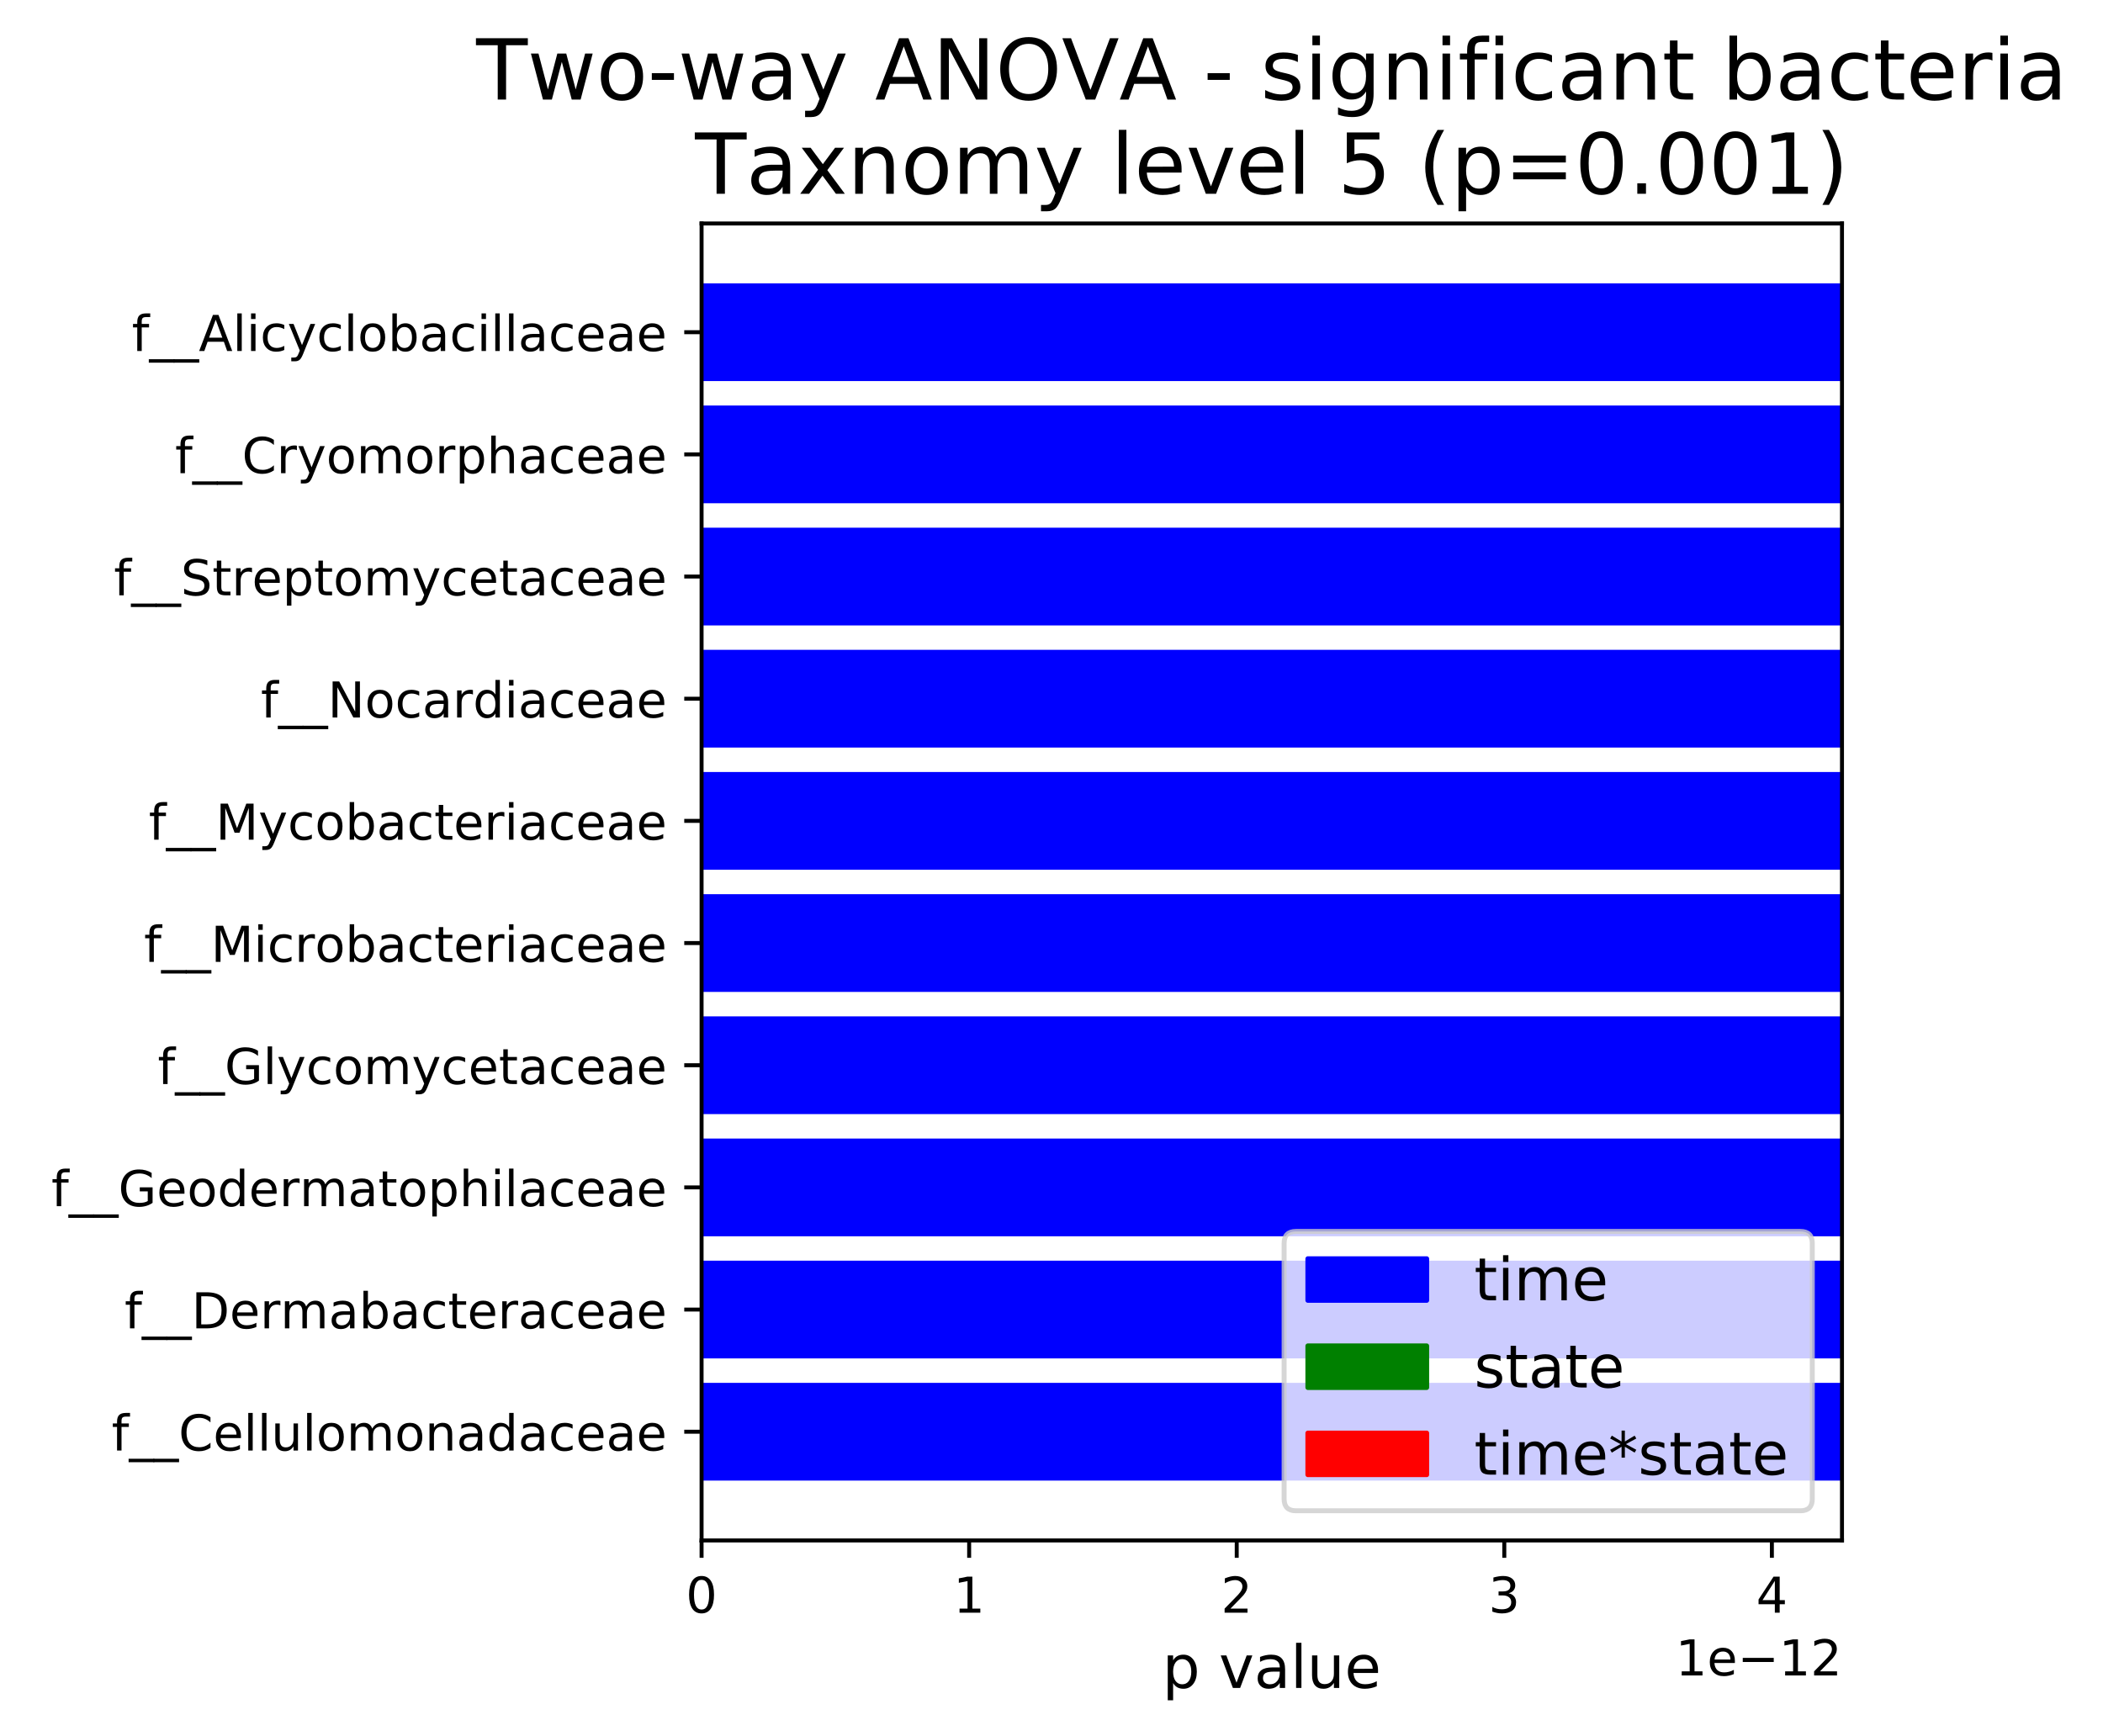 <?xml version="1.0" encoding="utf-8" standalone="no"?>
<!DOCTYPE svg PUBLIC "-//W3C//DTD SVG 1.1//EN"
  "http://www.w3.org/Graphics/SVG/1.1/DTD/svg11.dtd">
<!-- Created with matplotlib (https://matplotlib.org/) -->
<svg height="350.757pt" version="1.1" viewBox="0 0 424.874 350.757" width="424.874pt" xmlns="http://www.w3.org/2000/svg" xmlns:xlink="http://www.w3.org/1999/xlink">
 <defs>
  <style type="text/css">
*{stroke-linecap:butt;stroke-linejoin:round;}
  </style>
 </defs>
 <g id="figure_1">
  <g id="patch_1">
   <path d="M 0 350.757 
L 424.874 350.757 
L 424.874 0 
L 0 0 
z
" style="fill:#ffffff;"/>
  </g>
  <g id="axes_1">
   <g id="patch_2">
    <path d="M 141.741 311.266 
L 372.141 311.266 
L 372.141 45.154 
L 141.741 45.154 
z
" style="fill:#ffffff;"/>
   </g>
   <g id="patch_3">
    <path clip-path="url(#pee0938e99e)" d="M 141.741 299.17 
L 372.141 299.17 
L 372.141 279.421 
L 141.741 279.421 
z
" style="fill:#0000ff;"/>
   </g>
   <g id="patch_4">
    <path clip-path="url(#pee0938e99e)" d="M 141.741 274.484 
L 372.141 274.484 
L 372.141 254.735 
L 141.741 254.735 
z
" style="fill:#0000ff;"/>
   </g>
   <g id="patch_5">
    <path clip-path="url(#pee0938e99e)" d="M 141.741 249.798 
L 372.141 249.798 
L 372.141 230.05 
L 141.741 230.05 
z
" style="fill:#0000ff;"/>
   </g>
   <g id="patch_6">
    <path clip-path="url(#pee0938e99e)" d="M 141.741 225.112 
L 372.141 225.112 
L 372.141 205.364 
L 141.741 205.364 
z
" style="fill:#0000ff;"/>
   </g>
   <g id="patch_7">
    <path clip-path="url(#pee0938e99e)" d="M 141.741 200.427 
L 372.141 200.427 
L 372.141 180.678 
L 141.741 180.678 
z
" style="fill:#0000ff;"/>
   </g>
   <g id="patch_8">
    <path clip-path="url(#pee0938e99e)" d="M 141.741 175.741 
L 372.141 175.741 
L 372.141 155.992 
L 141.741 155.992 
z
" style="fill:#0000ff;"/>
   </g>
   <g id="patch_9">
    <path clip-path="url(#pee0938e99e)" d="M 141.741 151.055 
L 372.141 151.055 
L 372.141 131.307 
L 141.741 131.307 
z
" style="fill:#0000ff;"/>
   </g>
   <g id="patch_10">
    <path clip-path="url(#pee0938e99e)" d="M 141.741 126.37 
L 372.141 126.37 
L 372.141 106.621 
L 141.741 106.621 
z
" style="fill:#0000ff;"/>
   </g>
   <g id="patch_11">
    <path clip-path="url(#pee0938e99e)" d="M 141.741 101.684 
L 372.141 101.684 
L 372.141 81.935 
L 141.741 81.935 
z
" style="fill:#0000ff;"/>
   </g>
   <g id="patch_12">
    <path clip-path="url(#pee0938e99e)" d="M 141.741 76.998 
L 372.141 76.998 
L 372.141 57.25 
L 141.741 57.25 
z
" style="fill:#0000ff;"/>
   </g>
   <g id="matplotlib.axis_1">
    <g id="xtick_1">
     <g id="line2d_1">
      <defs>
       <path d="M 0 0 
L 0 3.5 
" id="m9744c65128" style="stroke:#000000;stroke-width:0.8;"/>
      </defs>
      <g>
       <use style="stroke:#000000;stroke-width:0.8;" x="141.741" xlink:href="#m9744c65128" y="311.266"/>
      </g>
     </g>
     <g id="text_1">
      <!-- 0 -->
      <defs>
       <path d="M 31.781 66.406 
Q 24.172 66.406 20.328 58.906 
Q 16.5 51.422 16.5 36.375 
Q 16.5 21.391 20.328 13.891 
Q 24.172 6.391 31.781 6.391 
Q 39.453 6.391 43.281 13.891 
Q 47.125 21.391 47.125 36.375 
Q 47.125 51.422 43.281 58.906 
Q 39.453 66.406 31.781 66.406 
z
M 31.781 74.219 
Q 44.047 74.219 50.516 64.516 
Q 56.984 54.828 56.984 36.375 
Q 56.984 17.969 50.516 8.266 
Q 44.047 -1.422 31.781 -1.422 
Q 19.531 -1.422 13.062 8.266 
Q 6.594 17.969 6.594 36.375 
Q 6.594 54.828 13.062 64.516 
Q 19.531 74.219 31.781 74.219 
z
" id="DejaVuSans-48"/>
      </defs>
      <g transform="translate(138.559 325.864)scale(0.1 -0.1)">
       <use xlink:href="#DejaVuSans-48"/>
      </g>
     </g>
    </g>
    <g id="xtick_2">
     <g id="line2d_2">
      <g>
       <use style="stroke:#000000;stroke-width:0.8;" x="195.8" xlink:href="#m9744c65128" y="311.266"/>
      </g>
     </g>
     <g id="text_2">
      <!-- 1 -->
      <defs>
       <path d="M 12.406 8.297 
L 28.516 8.297 
L 28.516 63.922 
L 10.984 60.406 
L 10.984 69.391 
L 28.422 72.906 
L 38.281 72.906 
L 38.281 8.297 
L 54.391 8.297 
L 54.391 0 
L 12.406 0 
z
" id="DejaVuSans-49"/>
      </defs>
      <g transform="translate(192.618 325.864)scale(0.1 -0.1)">
       <use xlink:href="#DejaVuSans-49"/>
      </g>
     </g>
    </g>
    <g id="xtick_3">
     <g id="line2d_3">
      <g>
       <use style="stroke:#000000;stroke-width:0.8;" x="249.859" xlink:href="#m9744c65128" y="311.266"/>
      </g>
     </g>
     <g id="text_3">
      <!-- 2 -->
      <defs>
       <path d="M 19.188 8.297 
L 53.609 8.297 
L 53.609 0 
L 7.328 0 
L 7.328 8.297 
Q 12.938 14.109 22.625 23.891 
Q 32.328 33.688 34.812 36.531 
Q 39.547 41.844 41.422 45.531 
Q 43.312 49.219 43.312 52.781 
Q 43.312 58.594 39.234 62.25 
Q 35.156 65.922 28.609 65.922 
Q 23.969 65.922 18.812 64.312 
Q 13.672 62.703 7.812 59.422 
L 7.812 69.391 
Q 13.766 71.781 18.938 73 
Q 24.125 74.219 28.422 74.219 
Q 39.75 74.219 46.484 68.547 
Q 53.219 62.891 53.219 53.422 
Q 53.219 48.922 51.531 44.891 
Q 49.859 40.875 45.406 35.406 
Q 44.188 33.984 37.641 27.219 
Q 31.109 20.453 19.188 8.297 
z
" id="DejaVuSans-50"/>
      </defs>
      <g transform="translate(246.677 325.864)scale(0.1 -0.1)">
       <use xlink:href="#DejaVuSans-50"/>
      </g>
     </g>
    </g>
    <g id="xtick_4">
     <g id="line2d_4">
      <g>
       <use style="stroke:#000000;stroke-width:0.8;" x="303.918" xlink:href="#m9744c65128" y="311.266"/>
      </g>
     </g>
     <g id="text_4">
      <!-- 3 -->
      <defs>
       <path d="M 40.578 39.312 
Q 47.656 37.797 51.625 33 
Q 55.609 28.219 55.609 21.188 
Q 55.609 10.406 48.188 4.484 
Q 40.766 -1.422 27.094 -1.422 
Q 22.516 -1.422 17.656 -0.516 
Q 12.797 0.391 7.625 2.203 
L 7.625 11.719 
Q 11.719 9.328 16.594 8.109 
Q 21.484 6.891 26.812 6.891 
Q 36.078 6.891 40.938 10.547 
Q 45.797 14.203 45.797 21.188 
Q 45.797 27.641 41.281 31.266 
Q 36.766 34.906 28.719 34.906 
L 20.219 34.906 
L 20.219 43.016 
L 29.109 43.016 
Q 36.375 43.016 40.234 45.922 
Q 44.094 48.828 44.094 54.297 
Q 44.094 59.906 40.109 62.906 
Q 36.141 65.922 28.719 65.922 
Q 24.656 65.922 20.016 65.031 
Q 15.375 64.156 9.812 62.312 
L 9.812 71.094 
Q 15.438 72.656 20.344 73.438 
Q 25.25 74.219 29.594 74.219 
Q 40.828 74.219 47.359 69.109 
Q 53.906 64.016 53.906 55.328 
Q 53.906 49.266 50.438 45.094 
Q 46.969 40.922 40.578 39.312 
z
" id="DejaVuSans-51"/>
      </defs>
      <g transform="translate(300.736 325.864)scale(0.1 -0.1)">
       <use xlink:href="#DejaVuSans-51"/>
      </g>
     </g>
    </g>
    <g id="xtick_5">
     <g id="line2d_5">
      <g>
       <use style="stroke:#000000;stroke-width:0.8;" x="357.977" xlink:href="#m9744c65128" y="311.266"/>
      </g>
     </g>
     <g id="text_5">
      <!-- 4 -->
      <defs>
       <path d="M 37.797 64.312 
L 12.891 25.391 
L 37.797 25.391 
z
M 35.203 72.906 
L 47.609 72.906 
L 47.609 25.391 
L 58.016 25.391 
L 58.016 17.188 
L 47.609 17.188 
L 47.609 0 
L 37.797 0 
L 37.797 17.188 
L 4.891 17.188 
L 4.891 26.703 
z
" id="DejaVuSans-52"/>
      </defs>
      <g transform="translate(354.795 325.864)scale(0.1 -0.1)">
       <use xlink:href="#DejaVuSans-52"/>
      </g>
     </g>
    </g>
    <g id="text_6">
     <!-- p value -->
     <defs>
      <path d="M 18.109 8.203 
L 18.109 -20.797 
L 9.078 -20.797 
L 9.078 54.688 
L 18.109 54.688 
L 18.109 46.391 
Q 20.953 51.266 25.266 53.625 
Q 29.594 56 35.594 56 
Q 45.562 56 51.781 48.094 
Q 58.016 40.188 58.016 27.297 
Q 58.016 14.406 51.781 6.484 
Q 45.562 -1.422 35.594 -1.422 
Q 29.594 -1.422 25.266 0.953 
Q 20.953 3.328 18.109 8.203 
z
M 48.688 27.297 
Q 48.688 37.203 44.609 42.844 
Q 40.531 48.484 33.406 48.484 
Q 26.266 48.484 22.188 42.844 
Q 18.109 37.203 18.109 27.297 
Q 18.109 17.391 22.188 11.75 
Q 26.266 6.109 33.406 6.109 
Q 40.531 6.109 44.609 11.75 
Q 48.688 17.391 48.688 27.297 
z
" id="DejaVuSans-112"/>
      <path id="DejaVuSans-32"/>
      <path d="M 2.984 54.688 
L 12.5 54.688 
L 29.594 8.797 
L 46.688 54.688 
L 56.203 54.688 
L 35.688 0 
L 23.484 0 
z
" id="DejaVuSans-118"/>
      <path d="M 34.281 27.484 
Q 23.391 27.484 19.188 25 
Q 14.984 22.516 14.984 16.5 
Q 14.984 11.719 18.141 8.906 
Q 21.297 6.109 26.703 6.109 
Q 34.188 6.109 38.703 11.406 
Q 43.219 16.703 43.219 25.484 
L 43.219 27.484 
z
M 52.203 31.203 
L 52.203 0 
L 43.219 0 
L 43.219 8.297 
Q 40.141 3.328 35.547 0.953 
Q 30.953 -1.422 24.312 -1.422 
Q 15.922 -1.422 10.953 3.297 
Q 6 8.016 6 15.922 
Q 6 25.141 12.172 29.828 
Q 18.359 34.516 30.609 34.516 
L 43.219 34.516 
L 43.219 35.406 
Q 43.219 41.609 39.141 45 
Q 35.062 48.391 27.688 48.391 
Q 23 48.391 18.547 47.266 
Q 14.109 46.141 10.016 43.891 
L 10.016 52.203 
Q 14.938 54.109 19.578 55.047 
Q 24.219 56 28.609 56 
Q 40.484 56 46.344 49.844 
Q 52.203 43.703 52.203 31.203 
z
" id="DejaVuSans-97"/>
      <path d="M 9.422 75.984 
L 18.406 75.984 
L 18.406 0 
L 9.422 0 
z
" id="DejaVuSans-108"/>
      <path d="M 8.5 21.578 
L 8.5 54.688 
L 17.484 54.688 
L 17.484 21.922 
Q 17.484 14.156 20.5 10.266 
Q 23.531 6.391 29.594 6.391 
Q 36.859 6.391 41.078 11.031 
Q 45.312 15.672 45.312 23.688 
L 45.312 54.688 
L 54.297 54.688 
L 54.297 0 
L 45.312 0 
L 45.312 8.406 
Q 42.047 3.422 37.719 1 
Q 33.406 -1.422 27.688 -1.422 
Q 18.266 -1.422 13.375 4.438 
Q 8.5 10.297 8.5 21.578 
z
M 31.109 56 
z
" id="DejaVuSans-117"/>
      <path d="M 56.203 29.594 
L 56.203 25.203 
L 14.891 25.203 
Q 15.484 15.922 20.484 11.062 
Q 25.484 6.203 34.422 6.203 
Q 39.594 6.203 44.453 7.469 
Q 49.312 8.734 54.109 11.281 
L 54.109 2.781 
Q 49.266 0.734 44.188 -0.344 
Q 39.109 -1.422 33.891 -1.422 
Q 20.797 -1.422 13.156 6.188 
Q 5.516 13.812 5.516 26.812 
Q 5.516 40.234 12.766 48.109 
Q 20.016 56 32.328 56 
Q 43.359 56 49.781 48.891 
Q 56.203 41.797 56.203 29.594 
z
M 47.219 32.234 
Q 47.125 39.594 43.094 43.984 
Q 39.062 48.391 32.422 48.391 
Q 24.906 48.391 20.391 44.141 
Q 15.875 39.891 15.188 32.172 
z
" id="DejaVuSans-101"/>
     </defs>
     <g transform="translate(234.835 341.062)scale(0.12 -0.12)">
      <use xlink:href="#DejaVuSans-112"/>
      <use x="63.477" xlink:href="#DejaVuSans-32"/>
      <use x="95.264" xlink:href="#DejaVuSans-118"/>
      <use x="154.443" xlink:href="#DejaVuSans-97"/>
      <use x="215.723" xlink:href="#DejaVuSans-108"/>
      <use x="243.506" xlink:href="#DejaVuSans-117"/>
      <use x="306.885" xlink:href="#DejaVuSans-101"/>
     </g>
    </g>
    <g id="text_7">
     <!-- 1e−12 -->
     <defs>
      <path d="M 10.594 35.5 
L 73.188 35.5 
L 73.188 27.203 
L 10.594 27.203 
z
" id="DejaVuSans-8722"/>
     </defs>
     <g transform="translate(338.52 338.542)scale(0.1 -0.1)">
      <use xlink:href="#DejaVuSans-49"/>
      <use x="63.623" xlink:href="#DejaVuSans-101"/>
      <use x="125.146" xlink:href="#DejaVuSans-8722"/>
      <use x="208.936" xlink:href="#DejaVuSans-49"/>
      <use x="272.559" xlink:href="#DejaVuSans-50"/>
     </g>
    </g>
   </g>
   <g id="matplotlib.axis_2">
    <g id="ytick_1">
     <g id="line2d_6">
      <defs>
       <path d="M 0 0 
L -3.5 0 
" id="m0d2003aa53" style="stroke:#000000;stroke-width:0.8;"/>
      </defs>
      <g>
       <use style="stroke:#000000;stroke-width:0.8;" x="141.741" xlink:href="#m0d2003aa53" y="289.295"/>
      </g>
     </g>
     <g id="text_8">
      <!--  f__Cellulomonadaceae -->
      <defs>
       <path d="M 37.109 75.984 
L 37.109 68.5 
L 28.516 68.5 
Q 23.688 68.5 21.797 66.547 
Q 19.922 64.594 19.922 59.516 
L 19.922 54.688 
L 34.719 54.688 
L 34.719 47.703 
L 19.922 47.703 
L 19.922 0 
L 10.891 0 
L 10.891 47.703 
L 2.297 47.703 
L 2.297 54.688 
L 10.891 54.688 
L 10.891 58.5 
Q 10.891 67.625 15.141 71.797 
Q 19.391 75.984 28.609 75.984 
z
" id="DejaVuSans-102"/>
       <path d="M 50.984 -16.609 
L 50.984 -23.578 
L -0.984 -23.578 
L -0.984 -16.609 
z
" id="DejaVuSans-95"/>
       <path d="M 64.406 67.281 
L 64.406 56.891 
Q 59.422 61.531 53.781 63.812 
Q 48.141 66.109 41.797 66.109 
Q 29.297 66.109 22.656 58.469 
Q 16.016 50.828 16.016 36.375 
Q 16.016 21.969 22.656 14.328 
Q 29.297 6.688 41.797 6.688 
Q 48.141 6.688 53.781 8.984 
Q 59.422 11.281 64.406 15.922 
L 64.406 5.609 
Q 59.234 2.094 53.438 0.328 
Q 47.656 -1.422 41.219 -1.422 
Q 24.656 -1.422 15.125 8.703 
Q 5.609 18.844 5.609 36.375 
Q 5.609 53.953 15.125 64.078 
Q 24.656 74.219 41.219 74.219 
Q 47.75 74.219 53.531 72.484 
Q 59.328 70.75 64.406 67.281 
z
" id="DejaVuSans-67"/>
       <path d="M 30.609 48.391 
Q 23.391 48.391 19.188 42.75 
Q 14.984 37.109 14.984 27.297 
Q 14.984 17.484 19.156 11.844 
Q 23.344 6.203 30.609 6.203 
Q 37.797 6.203 41.984 11.859 
Q 46.188 17.531 46.188 27.297 
Q 46.188 37.016 41.984 42.703 
Q 37.797 48.391 30.609 48.391 
z
M 30.609 56 
Q 42.328 56 49.016 48.375 
Q 55.719 40.766 55.719 27.297 
Q 55.719 13.875 49.016 6.219 
Q 42.328 -1.422 30.609 -1.422 
Q 18.844 -1.422 12.172 6.219 
Q 5.516 13.875 5.516 27.297 
Q 5.516 40.766 12.172 48.375 
Q 18.844 56 30.609 56 
z
" id="DejaVuSans-111"/>
       <path d="M 52 44.188 
Q 55.375 50.25 60.062 53.125 
Q 64.75 56 71.094 56 
Q 79.641 56 84.281 50.016 
Q 88.922 44.047 88.922 33.016 
L 88.922 0 
L 79.891 0 
L 79.891 32.719 
Q 79.891 40.578 77.094 44.375 
Q 74.312 48.188 68.609 48.188 
Q 61.625 48.188 57.562 43.547 
Q 53.516 38.922 53.516 30.906 
L 53.516 0 
L 44.484 0 
L 44.484 32.719 
Q 44.484 40.625 41.703 44.406 
Q 38.922 48.188 33.109 48.188 
Q 26.219 48.188 22.156 43.531 
Q 18.109 38.875 18.109 30.906 
L 18.109 0 
L 9.078 0 
L 9.078 54.688 
L 18.109 54.688 
L 18.109 46.188 
Q 21.188 51.219 25.484 53.609 
Q 29.781 56 35.688 56 
Q 41.656 56 45.828 52.969 
Q 50 49.953 52 44.188 
z
" id="DejaVuSans-109"/>
       <path d="M 54.891 33.016 
L 54.891 0 
L 45.906 0 
L 45.906 32.719 
Q 45.906 40.484 42.875 44.328 
Q 39.844 48.188 33.797 48.188 
Q 26.516 48.188 22.312 43.547 
Q 18.109 38.922 18.109 30.906 
L 18.109 0 
L 9.078 0 
L 9.078 54.688 
L 18.109 54.688 
L 18.109 46.188 
Q 21.344 51.125 25.703 53.562 
Q 30.078 56 35.797 56 
Q 45.219 56 50.047 50.172 
Q 54.891 44.344 54.891 33.016 
z
" id="DejaVuSans-110"/>
       <path d="M 45.406 46.391 
L 45.406 75.984 
L 54.391 75.984 
L 54.391 0 
L 45.406 0 
L 45.406 8.203 
Q 42.578 3.328 38.25 0.953 
Q 33.938 -1.422 27.875 -1.422 
Q 17.969 -1.422 11.734 6.484 
Q 5.516 14.406 5.516 27.297 
Q 5.516 40.188 11.734 48.094 
Q 17.969 56 27.875 56 
Q 33.938 56 38.25 53.625 
Q 42.578 51.266 45.406 46.391 
z
M 14.797 27.297 
Q 14.797 17.391 18.875 11.75 
Q 22.953 6.109 30.078 6.109 
Q 37.203 6.109 41.297 11.75 
Q 45.406 17.391 45.406 27.297 
Q 45.406 37.203 41.297 42.844 
Q 37.203 48.484 30.078 48.484 
Q 22.953 48.484 18.875 42.844 
Q 14.797 37.203 14.797 27.297 
z
" id="DejaVuSans-100"/>
       <path d="M 48.781 52.594 
L 48.781 44.188 
Q 44.969 46.297 41.141 47.344 
Q 37.312 48.391 33.406 48.391 
Q 24.656 48.391 19.812 42.844 
Q 14.984 37.312 14.984 27.297 
Q 14.984 17.281 19.812 11.734 
Q 24.656 6.203 33.406 6.203 
Q 37.312 6.203 41.141 7.25 
Q 44.969 8.297 48.781 10.406 
L 48.781 2.094 
Q 45.016 0.344 40.984 -0.531 
Q 36.969 -1.422 32.422 -1.422 
Q 20.062 -1.422 12.781 6.344 
Q 5.516 14.109 5.516 27.297 
Q 5.516 40.672 12.859 48.328 
Q 20.219 56 33.016 56 
Q 37.156 56 41.109 55.141 
Q 45.062 54.297 48.781 52.594 
z
" id="DejaVuSans-99"/>
      </defs>
      <g transform="translate(19.381 293.095)scale(0.1 -0.1)">
       <use xlink:href="#DejaVuSans-32"/>
       <use x="31.787" xlink:href="#DejaVuSans-102"/>
       <use x="66.992" xlink:href="#DejaVuSans-95"/>
       <use x="116.992" xlink:href="#DejaVuSans-95"/>
       <use x="166.992" xlink:href="#DejaVuSans-67"/>
       <use x="236.816" xlink:href="#DejaVuSans-101"/>
       <use x="298.34" xlink:href="#DejaVuSans-108"/>
       <use x="326.123" xlink:href="#DejaVuSans-108"/>
       <use x="353.906" xlink:href="#DejaVuSans-117"/>
       <use x="417.285" xlink:href="#DejaVuSans-108"/>
       <use x="445.068" xlink:href="#DejaVuSans-111"/>
       <use x="506.25" xlink:href="#DejaVuSans-109"/>
       <use x="603.662" xlink:href="#DejaVuSans-111"/>
       <use x="664.844" xlink:href="#DejaVuSans-110"/>
       <use x="728.223" xlink:href="#DejaVuSans-97"/>
       <use x="789.502" xlink:href="#DejaVuSans-100"/>
       <use x="852.979" xlink:href="#DejaVuSans-97"/>
       <use x="914.258" xlink:href="#DejaVuSans-99"/>
       <use x="969.238" xlink:href="#DejaVuSans-101"/>
       <use x="1030.762" xlink:href="#DejaVuSans-97"/>
       <use x="1092.041" xlink:href="#DejaVuSans-101"/>
      </g>
     </g>
    </g>
    <g id="ytick_2">
     <g id="line2d_7">
      <g>
       <use style="stroke:#000000;stroke-width:0.8;" x="141.741" xlink:href="#m0d2003aa53" y="264.61"/>
      </g>
     </g>
     <g id="text_9">
      <!--  f__Dermabacteraceae -->
      <defs>
       <path d="M 19.672 64.797 
L 19.672 8.109 
L 31.594 8.109 
Q 46.688 8.109 53.688 14.938 
Q 60.688 21.781 60.688 36.531 
Q 60.688 51.172 53.688 57.984 
Q 46.688 64.797 31.594 64.797 
z
M 9.812 72.906 
L 30.078 72.906 
Q 51.266 72.906 61.172 64.094 
Q 71.094 55.281 71.094 36.531 
Q 71.094 17.672 61.125 8.828 
Q 51.172 0 30.078 0 
L 9.812 0 
z
" id="DejaVuSans-68"/>
       <path d="M 41.109 46.297 
Q 39.594 47.172 37.812 47.578 
Q 36.031 48 33.891 48 
Q 26.266 48 22.188 43.047 
Q 18.109 38.094 18.109 28.812 
L 18.109 0 
L 9.078 0 
L 9.078 54.688 
L 18.109 54.688 
L 18.109 46.188 
Q 20.953 51.172 25.484 53.578 
Q 30.031 56 36.531 56 
Q 37.453 56 38.578 55.875 
Q 39.703 55.766 41.062 55.516 
z
" id="DejaVuSans-114"/>
       <path d="M 48.688 27.297 
Q 48.688 37.203 44.609 42.844 
Q 40.531 48.484 33.406 48.484 
Q 26.266 48.484 22.188 42.844 
Q 18.109 37.203 18.109 27.297 
Q 18.109 17.391 22.188 11.75 
Q 26.266 6.109 33.406 6.109 
Q 40.531 6.109 44.609 11.75 
Q 48.688 17.391 48.688 27.297 
z
M 18.109 46.391 
Q 20.953 51.266 25.266 53.625 
Q 29.594 56 35.594 56 
Q 45.562 56 51.781 48.094 
Q 58.016 40.188 58.016 27.297 
Q 58.016 14.406 51.781 6.484 
Q 45.562 -1.422 35.594 -1.422 
Q 29.594 -1.422 25.266 0.953 
Q 20.953 3.328 18.109 8.203 
L 18.109 0 
L 9.078 0 
L 9.078 75.984 
L 18.109 75.984 
z
" id="DejaVuSans-98"/>
       <path d="M 18.312 70.219 
L 18.312 54.688 
L 36.812 54.688 
L 36.812 47.703 
L 18.312 47.703 
L 18.312 18.016 
Q 18.312 11.328 20.141 9.422 
Q 21.969 7.516 27.594 7.516 
L 36.812 7.516 
L 36.812 0 
L 27.594 0 
Q 17.188 0 13.234 3.875 
Q 9.281 7.766 9.281 18.016 
L 9.281 47.703 
L 2.688 47.703 
L 2.688 54.688 
L 9.281 54.688 
L 9.281 70.219 
z
" id="DejaVuSans-116"/>
      </defs>
      <g transform="translate(21.991 268.409)scale(0.1 -0.1)">
       <use xlink:href="#DejaVuSans-32"/>
       <use x="31.787" xlink:href="#DejaVuSans-102"/>
       <use x="66.992" xlink:href="#DejaVuSans-95"/>
       <use x="116.992" xlink:href="#DejaVuSans-95"/>
       <use x="166.992" xlink:href="#DejaVuSans-68"/>
       <use x="243.994" xlink:href="#DejaVuSans-101"/>
       <use x="305.518" xlink:href="#DejaVuSans-114"/>
       <use x="346.615" xlink:href="#DejaVuSans-109"/>
       <use x="444.027" xlink:href="#DejaVuSans-97"/>
       <use x="505.307" xlink:href="#DejaVuSans-98"/>
       <use x="568.783" xlink:href="#DejaVuSans-97"/>
       <use x="630.062" xlink:href="#DejaVuSans-99"/>
       <use x="685.043" xlink:href="#DejaVuSans-116"/>
       <use x="724.252" xlink:href="#DejaVuSans-101"/>
       <use x="785.775" xlink:href="#DejaVuSans-114"/>
       <use x="826.889" xlink:href="#DejaVuSans-97"/>
       <use x="888.168" xlink:href="#DejaVuSans-99"/>
       <use x="943.148" xlink:href="#DejaVuSans-101"/>
       <use x="1004.672" xlink:href="#DejaVuSans-97"/>
       <use x="1065.951" xlink:href="#DejaVuSans-101"/>
      </g>
     </g>
    </g>
    <g id="ytick_3">
     <g id="line2d_8">
      <g>
       <use style="stroke:#000000;stroke-width:0.8;" x="141.741" xlink:href="#m0d2003aa53" y="239.924"/>
      </g>
     </g>
     <g id="text_10">
      <!--  f__Geodermatophilaceae -->
      <defs>
       <path d="M 59.516 10.406 
L 59.516 29.984 
L 43.406 29.984 
L 43.406 38.094 
L 69.281 38.094 
L 69.281 6.781 
Q 63.578 2.734 56.688 0.656 
Q 49.812 -1.422 42 -1.422 
Q 24.906 -1.422 15.25 8.562 
Q 5.609 18.562 5.609 36.375 
Q 5.609 54.25 15.25 64.234 
Q 24.906 74.219 42 74.219 
Q 49.125 74.219 55.547 72.453 
Q 61.969 70.703 67.391 67.281 
L 67.391 56.781 
Q 61.922 61.422 55.766 63.766 
Q 49.609 66.109 42.828 66.109 
Q 29.438 66.109 22.719 58.641 
Q 16.016 51.172 16.016 36.375 
Q 16.016 21.625 22.719 14.156 
Q 29.438 6.688 42.828 6.688 
Q 48.047 6.688 52.141 7.594 
Q 56.25 8.5 59.516 10.406 
z
" id="DejaVuSans-71"/>
       <path d="M 54.891 33.016 
L 54.891 0 
L 45.906 0 
L 45.906 32.719 
Q 45.906 40.484 42.875 44.328 
Q 39.844 48.188 33.797 48.188 
Q 26.516 48.188 22.312 43.547 
Q 18.109 38.922 18.109 30.906 
L 18.109 0 
L 9.078 0 
L 9.078 75.984 
L 18.109 75.984 
L 18.109 46.188 
Q 21.344 51.125 25.703 53.562 
Q 30.078 56 35.797 56 
Q 45.219 56 50.047 50.172 
Q 54.891 44.344 54.891 33.016 
z
" id="DejaVuSans-104"/>
       <path d="M 9.422 54.688 
L 18.406 54.688 
L 18.406 0 
L 9.422 0 
z
M 9.422 75.984 
L 18.406 75.984 
L 18.406 64.594 
L 9.422 64.594 
z
" id="DejaVuSans-105"/>
      </defs>
      <g transform="translate(7.2 243.723)scale(0.1 -0.1)">
       <use xlink:href="#DejaVuSans-32"/>
       <use x="31.787" xlink:href="#DejaVuSans-102"/>
       <use x="66.992" xlink:href="#DejaVuSans-95"/>
       <use x="116.992" xlink:href="#DejaVuSans-95"/>
       <use x="166.992" xlink:href="#DejaVuSans-71"/>
       <use x="244.482" xlink:href="#DejaVuSans-101"/>
       <use x="306.006" xlink:href="#DejaVuSans-111"/>
       <use x="367.188" xlink:href="#DejaVuSans-100"/>
       <use x="430.664" xlink:href="#DejaVuSans-101"/>
       <use x="492.188" xlink:href="#DejaVuSans-114"/>
       <use x="533.285" xlink:href="#DejaVuSans-109"/>
       <use x="630.697" xlink:href="#DejaVuSans-97"/>
       <use x="691.977" xlink:href="#DejaVuSans-116"/>
       <use x="731.186" xlink:href="#DejaVuSans-111"/>
       <use x="792.367" xlink:href="#DejaVuSans-112"/>
       <use x="855.844" xlink:href="#DejaVuSans-104"/>
       <use x="919.223" xlink:href="#DejaVuSans-105"/>
       <use x="947.006" xlink:href="#DejaVuSans-108"/>
       <use x="974.789" xlink:href="#DejaVuSans-97"/>
       <use x="1036.068" xlink:href="#DejaVuSans-99"/>
       <use x="1091.049" xlink:href="#DejaVuSans-101"/>
       <use x="1152.572" xlink:href="#DejaVuSans-97"/>
       <use x="1213.852" xlink:href="#DejaVuSans-101"/>
      </g>
     </g>
    </g>
    <g id="ytick_4">
     <g id="line2d_9">
      <g>
       <use style="stroke:#000000;stroke-width:0.8;" x="141.741" xlink:href="#m0d2003aa53" y="215.238"/>
      </g>
     </g>
     <g id="text_11">
      <!--  f__Glycomycetaceae -->
      <defs>
       <path d="M 32.172 -5.078 
Q 28.375 -14.844 24.75 -17.812 
Q 21.141 -20.797 15.094 -20.797 
L 7.906 -20.797 
L 7.906 -13.281 
L 13.188 -13.281 
Q 16.891 -13.281 18.938 -11.516 
Q 21 -9.766 23.484 -3.219 
L 25.094 0.875 
L 2.984 54.688 
L 12.5 54.688 
L 29.594 11.922 
L 46.688 54.688 
L 56.203 54.688 
z
" id="DejaVuSans-121"/>
      </defs>
      <g transform="translate(28.688 219.037)scale(0.1 -0.1)">
       <use xlink:href="#DejaVuSans-32"/>
       <use x="31.787" xlink:href="#DejaVuSans-102"/>
       <use x="66.992" xlink:href="#DejaVuSans-95"/>
       <use x="116.992" xlink:href="#DejaVuSans-95"/>
       <use x="166.992" xlink:href="#DejaVuSans-71"/>
       <use x="244.482" xlink:href="#DejaVuSans-108"/>
       <use x="272.266" xlink:href="#DejaVuSans-121"/>
       <use x="331.445" xlink:href="#DejaVuSans-99"/>
       <use x="386.426" xlink:href="#DejaVuSans-111"/>
       <use x="447.607" xlink:href="#DejaVuSans-109"/>
       <use x="545.02" xlink:href="#DejaVuSans-121"/>
       <use x="604.199" xlink:href="#DejaVuSans-99"/>
       <use x="659.18" xlink:href="#DejaVuSans-101"/>
       <use x="720.703" xlink:href="#DejaVuSans-116"/>
       <use x="759.912" xlink:href="#DejaVuSans-97"/>
       <use x="821.191" xlink:href="#DejaVuSans-99"/>
       <use x="876.172" xlink:href="#DejaVuSans-101"/>
       <use x="937.695" xlink:href="#DejaVuSans-97"/>
       <use x="998.975" xlink:href="#DejaVuSans-101"/>
      </g>
     </g>
    </g>
    <g id="ytick_5">
     <g id="line2d_10">
      <g>
       <use style="stroke:#000000;stroke-width:0.8;" x="141.741" xlink:href="#m0d2003aa53" y="190.552"/>
      </g>
     </g>
     <g id="text_12">
      <!--  f__Microbacteriaceae -->
      <defs>
       <path d="M 9.812 72.906 
L 24.516 72.906 
L 43.109 23.297 
L 61.812 72.906 
L 76.516 72.906 
L 76.516 0 
L 66.891 0 
L 66.891 64.016 
L 48.094 14.016 
L 38.188 14.016 
L 19.391 64.016 
L 19.391 0 
L 9.812 0 
z
" id="DejaVuSans-77"/>
      </defs>
      <g transform="translate(25.913 194.352)scale(0.1 -0.1)">
       <use xlink:href="#DejaVuSans-32"/>
       <use x="31.787" xlink:href="#DejaVuSans-102"/>
       <use x="66.992" xlink:href="#DejaVuSans-95"/>
       <use x="116.992" xlink:href="#DejaVuSans-95"/>
       <use x="166.992" xlink:href="#DejaVuSans-77"/>
       <use x="253.271" xlink:href="#DejaVuSans-105"/>
       <use x="281.055" xlink:href="#DejaVuSans-99"/>
       <use x="336.035" xlink:href="#DejaVuSans-114"/>
       <use x="377.117" xlink:href="#DejaVuSans-111"/>
       <use x="438.299" xlink:href="#DejaVuSans-98"/>
       <use x="501.775" xlink:href="#DejaVuSans-97"/>
       <use x="563.055" xlink:href="#DejaVuSans-99"/>
       <use x="618.035" xlink:href="#DejaVuSans-116"/>
       <use x="657.244" xlink:href="#DejaVuSans-101"/>
       <use x="718.768" xlink:href="#DejaVuSans-114"/>
       <use x="759.881" xlink:href="#DejaVuSans-105"/>
       <use x="787.664" xlink:href="#DejaVuSans-97"/>
       <use x="848.943" xlink:href="#DejaVuSans-99"/>
       <use x="903.924" xlink:href="#DejaVuSans-101"/>
       <use x="965.447" xlink:href="#DejaVuSans-97"/>
       <use x="1026.727" xlink:href="#DejaVuSans-101"/>
      </g>
     </g>
    </g>
    <g id="ytick_6">
     <g id="line2d_11">
      <g>
       <use style="stroke:#000000;stroke-width:0.8;" x="141.741" xlink:href="#m0d2003aa53" y="165.867"/>
      </g>
     </g>
     <g id="text_13">
      <!--  f__Mycobacteriaceae -->
      <g transform="translate(26.88 169.666)scale(0.1 -0.1)">
       <use xlink:href="#DejaVuSans-32"/>
       <use x="31.787" xlink:href="#DejaVuSans-102"/>
       <use x="66.992" xlink:href="#DejaVuSans-95"/>
       <use x="116.992" xlink:href="#DejaVuSans-95"/>
       <use x="166.992" xlink:href="#DejaVuSans-77"/>
       <use x="253.271" xlink:href="#DejaVuSans-121"/>
       <use x="312.451" xlink:href="#DejaVuSans-99"/>
       <use x="367.432" xlink:href="#DejaVuSans-111"/>
       <use x="428.613" xlink:href="#DejaVuSans-98"/>
       <use x="492.09" xlink:href="#DejaVuSans-97"/>
       <use x="553.369" xlink:href="#DejaVuSans-99"/>
       <use x="608.35" xlink:href="#DejaVuSans-116"/>
       <use x="647.559" xlink:href="#DejaVuSans-101"/>
       <use x="709.082" xlink:href="#DejaVuSans-114"/>
       <use x="750.195" xlink:href="#DejaVuSans-105"/>
       <use x="777.979" xlink:href="#DejaVuSans-97"/>
       <use x="839.258" xlink:href="#DejaVuSans-99"/>
       <use x="894.238" xlink:href="#DejaVuSans-101"/>
       <use x="955.762" xlink:href="#DejaVuSans-97"/>
       <use x="1017.041" xlink:href="#DejaVuSans-101"/>
      </g>
     </g>
    </g>
    <g id="ytick_7">
     <g id="line2d_12">
      <g>
       <use style="stroke:#000000;stroke-width:0.8;" x="141.741" xlink:href="#m0d2003aa53" y="141.181"/>
      </g>
     </g>
     <g id="text_14">
      <!--  f__Nocardiaceae -->
      <defs>
       <path d="M 9.812 72.906 
L 23.094 72.906 
L 55.422 11.922 
L 55.422 72.906 
L 64.984 72.906 
L 64.984 0 
L 51.703 0 
L 19.391 60.984 
L 19.391 0 
L 9.812 0 
z
" id="DejaVuSans-78"/>
      </defs>
      <g transform="translate(49.519 144.98)scale(0.1 -0.1)">
       <use xlink:href="#DejaVuSans-32"/>
       <use x="31.787" xlink:href="#DejaVuSans-102"/>
       <use x="66.992" xlink:href="#DejaVuSans-95"/>
       <use x="116.992" xlink:href="#DejaVuSans-95"/>
       <use x="166.992" xlink:href="#DejaVuSans-78"/>
       <use x="241.797" xlink:href="#DejaVuSans-111"/>
       <use x="302.979" xlink:href="#DejaVuSans-99"/>
       <use x="357.959" xlink:href="#DejaVuSans-97"/>
       <use x="419.238" xlink:href="#DejaVuSans-114"/>
       <use x="460.336" xlink:href="#DejaVuSans-100"/>
       <use x="523.812" xlink:href="#DejaVuSans-105"/>
       <use x="551.596" xlink:href="#DejaVuSans-97"/>
       <use x="612.875" xlink:href="#DejaVuSans-99"/>
       <use x="667.855" xlink:href="#DejaVuSans-101"/>
       <use x="729.379" xlink:href="#DejaVuSans-97"/>
       <use x="790.658" xlink:href="#DejaVuSans-101"/>
      </g>
     </g>
    </g>
    <g id="ytick_8">
     <g id="line2d_13">
      <g>
       <use style="stroke:#000000;stroke-width:0.8;" x="141.741" xlink:href="#m0d2003aa53" y="116.495"/>
      </g>
     </g>
     <g id="text_15">
      <!--  f__Streptomycetaceae -->
      <defs>
       <path d="M 53.516 70.516 
L 53.516 60.891 
Q 47.906 63.578 42.922 64.891 
Q 37.938 66.219 33.297 66.219 
Q 25.25 66.219 20.875 63.094 
Q 16.5 59.969 16.5 54.203 
Q 16.5 49.359 19.406 46.891 
Q 22.312 44.438 30.422 42.922 
L 36.375 41.703 
Q 47.406 39.594 52.656 34.297 
Q 57.906 29 57.906 20.125 
Q 57.906 9.516 50.797 4.047 
Q 43.703 -1.422 29.984 -1.422 
Q 24.812 -1.422 18.969 -0.25 
Q 13.141 0.922 6.891 3.219 
L 6.891 13.375 
Q 12.891 10.016 18.656 8.297 
Q 24.422 6.594 29.984 6.594 
Q 38.422 6.594 43.016 9.906 
Q 47.609 13.234 47.609 19.391 
Q 47.609 24.75 44.312 27.781 
Q 41.016 30.812 33.5 32.328 
L 27.484 33.5 
Q 16.453 35.688 11.516 40.375 
Q 6.594 45.062 6.594 53.422 
Q 6.594 63.094 13.406 68.656 
Q 20.219 74.219 32.172 74.219 
Q 37.312 74.219 42.625 73.281 
Q 47.953 72.359 53.516 70.516 
z
" id="DejaVuSans-83"/>
      </defs>
      <g transform="translate(19.833 120.295)scale(0.1 -0.1)">
       <use xlink:href="#DejaVuSans-32"/>
       <use x="31.787" xlink:href="#DejaVuSans-102"/>
       <use x="66.992" xlink:href="#DejaVuSans-95"/>
       <use x="116.992" xlink:href="#DejaVuSans-95"/>
       <use x="166.992" xlink:href="#DejaVuSans-83"/>
       <use x="230.469" xlink:href="#DejaVuSans-116"/>
       <use x="269.678" xlink:href="#DejaVuSans-114"/>
       <use x="310.76" xlink:href="#DejaVuSans-101"/>
       <use x="372.283" xlink:href="#DejaVuSans-112"/>
       <use x="435.76" xlink:href="#DejaVuSans-116"/>
       <use x="474.969" xlink:href="#DejaVuSans-111"/>
       <use x="536.15" xlink:href="#DejaVuSans-109"/>
       <use x="633.562" xlink:href="#DejaVuSans-121"/>
       <use x="692.742" xlink:href="#DejaVuSans-99"/>
       <use x="747.723" xlink:href="#DejaVuSans-101"/>
       <use x="809.246" xlink:href="#DejaVuSans-116"/>
       <use x="848.455" xlink:href="#DejaVuSans-97"/>
       <use x="909.734" xlink:href="#DejaVuSans-99"/>
       <use x="964.715" xlink:href="#DejaVuSans-101"/>
       <use x="1026.238" xlink:href="#DejaVuSans-97"/>
       <use x="1087.518" xlink:href="#DejaVuSans-101"/>
      </g>
     </g>
    </g>
    <g id="ytick_9">
     <g id="line2d_14">
      <g>
       <use style="stroke:#000000;stroke-width:0.8;" x="141.741" xlink:href="#m0d2003aa53" y="91.81"/>
      </g>
     </g>
     <g id="text_16">
      <!--  f__Cryomorphaceae -->
      <g transform="translate(32.194 95.609)scale(0.1 -0.1)">
       <use xlink:href="#DejaVuSans-32"/>
       <use x="31.787" xlink:href="#DejaVuSans-102"/>
       <use x="66.992" xlink:href="#DejaVuSans-95"/>
       <use x="116.992" xlink:href="#DejaVuSans-95"/>
       <use x="166.992" xlink:href="#DejaVuSans-67"/>
       <use x="236.816" xlink:href="#DejaVuSans-114"/>
       <use x="277.93" xlink:href="#DejaVuSans-121"/>
       <use x="337.109" xlink:href="#DejaVuSans-111"/>
       <use x="398.291" xlink:href="#DejaVuSans-109"/>
       <use x="495.703" xlink:href="#DejaVuSans-111"/>
       <use x="556.885" xlink:href="#DejaVuSans-114"/>
       <use x="597.998" xlink:href="#DejaVuSans-112"/>
       <use x="661.475" xlink:href="#DejaVuSans-104"/>
       <use x="724.854" xlink:href="#DejaVuSans-97"/>
       <use x="786.133" xlink:href="#DejaVuSans-99"/>
       <use x="841.113" xlink:href="#DejaVuSans-101"/>
       <use x="902.637" xlink:href="#DejaVuSans-97"/>
       <use x="963.916" xlink:href="#DejaVuSans-101"/>
      </g>
     </g>
    </g>
    <g id="ytick_10">
     <g id="line2d_15">
      <g>
       <use style="stroke:#000000;stroke-width:0.8;" x="141.741" xlink:href="#m0d2003aa53" y="67.124"/>
      </g>
     </g>
     <g id="text_17">
      <!--  f__Alicyclobacillaceae -->
      <defs>
       <path d="M 34.188 63.188 
L 20.797 26.906 
L 47.609 26.906 
z
M 28.609 72.906 
L 39.797 72.906 
L 67.578 0 
L 57.328 0 
L 50.688 18.703 
L 17.828 18.703 
L 11.188 0 
L 0.781 0 
z
" id="DejaVuSans-65"/>
      </defs>
      <g transform="translate(23.462 70.923)scale(0.1 -0.1)">
       <use xlink:href="#DejaVuSans-32"/>
       <use x="31.787" xlink:href="#DejaVuSans-102"/>
       <use x="66.992" xlink:href="#DejaVuSans-95"/>
       <use x="116.992" xlink:href="#DejaVuSans-95"/>
       <use x="166.992" xlink:href="#DejaVuSans-65"/>
       <use x="235.4" xlink:href="#DejaVuSans-108"/>
       <use x="263.184" xlink:href="#DejaVuSans-105"/>
       <use x="290.967" xlink:href="#DejaVuSans-99"/>
       <use x="345.947" xlink:href="#DejaVuSans-121"/>
       <use x="405.127" xlink:href="#DejaVuSans-99"/>
       <use x="460.107" xlink:href="#DejaVuSans-108"/>
       <use x="487.891" xlink:href="#DejaVuSans-111"/>
       <use x="549.072" xlink:href="#DejaVuSans-98"/>
       <use x="612.549" xlink:href="#DejaVuSans-97"/>
       <use x="673.828" xlink:href="#DejaVuSans-99"/>
       <use x="728.809" xlink:href="#DejaVuSans-105"/>
       <use x="756.592" xlink:href="#DejaVuSans-108"/>
       <use x="784.375" xlink:href="#DejaVuSans-108"/>
       <use x="812.158" xlink:href="#DejaVuSans-97"/>
       <use x="873.438" xlink:href="#DejaVuSans-99"/>
       <use x="928.418" xlink:href="#DejaVuSans-101"/>
       <use x="989.941" xlink:href="#DejaVuSans-97"/>
       <use x="1051.221" xlink:href="#DejaVuSans-101"/>
      </g>
     </g>
    </g>
   </g>
   <g id="patch_13">
    <path d="M 141.741 311.266 
L 141.741 45.154 
" style="fill:none;stroke:#000000;stroke-linecap:square;stroke-linejoin:miter;stroke-width:0.8;"/>
   </g>
   <g id="patch_14">
    <path d="M 372.141 311.266 
L 372.141 45.154 
" style="fill:none;stroke:#000000;stroke-linecap:square;stroke-linejoin:miter;stroke-width:0.8;"/>
   </g>
   <g id="patch_15">
    <path d="M 141.741 311.266 
L 372.141 311.266 
" style="fill:none;stroke:#000000;stroke-linecap:square;stroke-linejoin:miter;stroke-width:0.8;"/>
   </g>
   <g id="patch_16">
    <path d="M 141.741 45.154 
L 372.141 45.154 
" style="fill:none;stroke:#000000;stroke-linecap:square;stroke-linejoin:miter;stroke-width:0.8;"/>
   </g>
   <g id="text_18">
    <!-- Two-way ANOVA - significant bacteria -->
    <defs>
     <path d="M -0.297 72.906 
L 61.375 72.906 
L 61.375 64.594 
L 35.5 64.594 
L 35.5 0 
L 25.594 0 
L 25.594 64.594 
L -0.297 64.594 
z
" id="DejaVuSans-84"/>
     <path d="M 4.203 54.688 
L 13.188 54.688 
L 24.422 12.016 
L 35.594 54.688 
L 46.188 54.688 
L 57.422 12.016 
L 68.609 54.688 
L 77.594 54.688 
L 63.281 0 
L 52.688 0 
L 40.922 44.828 
L 29.109 0 
L 18.5 0 
z
" id="DejaVuSans-119"/>
     <path d="M 4.891 31.391 
L 31.203 31.391 
L 31.203 23.391 
L 4.891 23.391 
z
" id="DejaVuSans-45"/>
     <path d="M 39.406 66.219 
Q 28.656 66.219 22.328 58.203 
Q 16.016 50.203 16.016 36.375 
Q 16.016 22.609 22.328 14.594 
Q 28.656 6.594 39.406 6.594 
Q 50.141 6.594 56.422 14.594 
Q 62.703 22.609 62.703 36.375 
Q 62.703 50.203 56.422 58.203 
Q 50.141 66.219 39.406 66.219 
z
M 39.406 74.219 
Q 54.734 74.219 63.906 63.938 
Q 73.094 53.656 73.094 36.375 
Q 73.094 19.141 63.906 8.859 
Q 54.734 -1.422 39.406 -1.422 
Q 24.031 -1.422 14.812 8.828 
Q 5.609 19.094 5.609 36.375 
Q 5.609 53.656 14.812 63.938 
Q 24.031 74.219 39.406 74.219 
z
" id="DejaVuSans-79"/>
     <path d="M 28.609 0 
L 0.781 72.906 
L 11.078 72.906 
L 34.188 11.531 
L 57.328 72.906 
L 67.578 72.906 
L 39.797 0 
z
" id="DejaVuSans-86"/>
     <path d="M 44.281 53.078 
L 44.281 44.578 
Q 40.484 46.531 36.375 47.5 
Q 32.281 48.484 27.875 48.484 
Q 21.188 48.484 17.844 46.438 
Q 14.5 44.391 14.5 40.281 
Q 14.5 37.156 16.891 35.375 
Q 19.281 33.594 26.516 31.984 
L 29.594 31.297 
Q 39.156 29.25 43.188 25.516 
Q 47.219 21.781 47.219 15.094 
Q 47.219 7.469 41.188 3.016 
Q 35.156 -1.422 24.609 -1.422 
Q 20.219 -1.422 15.453 -0.562 
Q 10.688 0.297 5.422 2 
L 5.422 11.281 
Q 10.406 8.688 15.234 7.391 
Q 20.062 6.109 24.812 6.109 
Q 31.156 6.109 34.562 8.281 
Q 37.984 10.453 37.984 14.406 
Q 37.984 18.062 35.516 20.016 
Q 33.062 21.969 24.703 23.781 
L 21.578 24.516 
Q 13.234 26.266 9.516 29.906 
Q 5.812 33.547 5.812 39.891 
Q 5.812 47.609 11.281 51.797 
Q 16.75 56 26.812 56 
Q 31.781 56 36.172 55.266 
Q 40.578 54.547 44.281 53.078 
z
" id="DejaVuSans-115"/>
     <path d="M 45.406 27.984 
Q 45.406 37.75 41.375 43.109 
Q 37.359 48.484 30.078 48.484 
Q 22.859 48.484 18.828 43.109 
Q 14.797 37.75 14.797 27.984 
Q 14.797 18.266 18.828 12.891 
Q 22.859 7.516 30.078 7.516 
Q 37.359 7.516 41.375 12.891 
Q 45.406 18.266 45.406 27.984 
z
M 54.391 6.781 
Q 54.391 -7.172 48.188 -13.984 
Q 42 -20.797 29.203 -20.797 
Q 24.469 -20.797 20.266 -20.094 
Q 16.062 -19.391 12.109 -17.922 
L 12.109 -9.188 
Q 16.062 -11.328 19.922 -12.344 
Q 23.781 -13.375 27.781 -13.375 
Q 36.625 -13.375 41.016 -8.766 
Q 45.406 -4.156 45.406 5.172 
L 45.406 9.625 
Q 42.625 4.781 38.281 2.391 
Q 33.938 0 27.875 0 
Q 17.828 0 11.672 7.656 
Q 5.516 15.328 5.516 27.984 
Q 5.516 40.672 11.672 48.328 
Q 17.828 56 27.875 56 
Q 33.938 56 38.281 53.609 
Q 42.625 51.219 45.406 46.391 
L 45.406 54.688 
L 54.391 54.688 
z
" id="DejaVuSans-103"/>
    </defs>
    <g transform="translate(96.207 20.117)scale(0.17 -0.17)">
     <use xlink:href="#DejaVuSans-84"/>
     <use x="60.834" xlink:href="#DejaVuSans-119"/>
     <use x="142.621" xlink:href="#DejaVuSans-111"/>
     <use x="203.818" xlink:href="#DejaVuSans-45"/>
     <use x="239.902" xlink:href="#DejaVuSans-119"/>
     <use x="321.689" xlink:href="#DejaVuSans-97"/>
     <use x="382.969" xlink:href="#DejaVuSans-121"/>
     <use x="442.148" xlink:href="#DejaVuSans-32"/>
     <use x="473.936" xlink:href="#DejaVuSans-65"/>
     <use x="542.344" xlink:href="#DejaVuSans-78"/>
     <use x="617.148" xlink:href="#DejaVuSans-79"/>
     <use x="695.844" xlink:href="#DejaVuSans-86"/>
     <use x="764.158" xlink:href="#DejaVuSans-65"/>
     <use x="832.566" xlink:href="#DejaVuSans-32"/>
     <use x="864.354" xlink:href="#DejaVuSans-45"/>
     <use x="900.438" xlink:href="#DejaVuSans-32"/>
     <use x="932.225" xlink:href="#DejaVuSans-115"/>
     <use x="984.324" xlink:href="#DejaVuSans-105"/>
     <use x="1012.107" xlink:href="#DejaVuSans-103"/>
     <use x="1075.584" xlink:href="#DejaVuSans-110"/>
     <use x="1138.963" xlink:href="#DejaVuSans-105"/>
     <use x="1166.746" xlink:href="#DejaVuSans-102"/>
     <use x="1201.951" xlink:href="#DejaVuSans-105"/>
     <use x="1229.734" xlink:href="#DejaVuSans-99"/>
     <use x="1284.715" xlink:href="#DejaVuSans-97"/>
     <use x="1345.994" xlink:href="#DejaVuSans-110"/>
     <use x="1409.373" xlink:href="#DejaVuSans-116"/>
     <use x="1448.582" xlink:href="#DejaVuSans-32"/>
     <use x="1480.369" xlink:href="#DejaVuSans-98"/>
     <use x="1543.846" xlink:href="#DejaVuSans-97"/>
     <use x="1605.125" xlink:href="#DejaVuSans-99"/>
     <use x="1660.105" xlink:href="#DejaVuSans-116"/>
     <use x="1699.314" xlink:href="#DejaVuSans-101"/>
     <use x="1760.838" xlink:href="#DejaVuSans-114"/>
     <use x="1801.951" xlink:href="#DejaVuSans-105"/>
     <use x="1829.734" xlink:href="#DejaVuSans-97"/>
    </g>
    <!-- Taxnomy level 5 (p=0.001) -->
    <defs>
     <path d="M 54.891 54.688 
L 35.109 28.078 
L 55.906 0 
L 45.312 0 
L 29.391 21.484 
L 13.484 0 
L 2.875 0 
L 24.125 28.609 
L 4.688 54.688 
L 15.281 54.688 
L 29.781 35.203 
L 44.281 54.688 
z
" id="DejaVuSans-120"/>
     <path d="M 10.797 72.906 
L 49.516 72.906 
L 49.516 64.594 
L 19.828 64.594 
L 19.828 46.734 
Q 21.969 47.469 24.109 47.828 
Q 26.266 48.188 28.422 48.188 
Q 40.625 48.188 47.75 41.5 
Q 54.891 34.812 54.891 23.391 
Q 54.891 11.625 47.562 5.094 
Q 40.234 -1.422 26.906 -1.422 
Q 22.312 -1.422 17.547 -0.641 
Q 12.797 0.141 7.719 1.703 
L 7.719 11.625 
Q 12.109 9.234 16.797 8.062 
Q 21.484 6.891 26.703 6.891 
Q 35.156 6.891 40.078 11.328 
Q 45.016 15.766 45.016 23.391 
Q 45.016 31 40.078 35.438 
Q 35.156 39.891 26.703 39.891 
Q 22.75 39.891 18.812 39.016 
Q 14.891 38.141 10.797 36.281 
z
" id="DejaVuSans-53"/>
     <path d="M 31 75.875 
Q 24.469 64.656 21.281 53.656 
Q 18.109 42.672 18.109 31.391 
Q 18.109 20.125 21.312 9.062 
Q 24.516 -2 31 -13.188 
L 23.188 -13.188 
Q 15.875 -1.703 12.234 9.375 
Q 8.594 20.453 8.594 31.391 
Q 8.594 42.281 12.203 53.312 
Q 15.828 64.359 23.188 75.875 
z
" id="DejaVuSans-40"/>
     <path d="M 10.594 45.406 
L 73.188 45.406 
L 73.188 37.203 
L 10.594 37.203 
z
M 10.594 25.484 
L 73.188 25.484 
L 73.188 17.188 
L 10.594 17.188 
z
" id="DejaVuSans-61"/>
     <path d="M 10.688 12.406 
L 21 12.406 
L 21 0 
L 10.688 0 
z
" id="DejaVuSans-46"/>
     <path d="M 8.016 75.875 
L 15.828 75.875 
Q 23.141 64.359 26.781 53.312 
Q 30.422 42.281 30.422 31.391 
Q 30.422 20.453 26.781 9.375 
Q 23.141 -1.703 15.828 -13.188 
L 8.016 -13.188 
Q 14.5 -2 17.703 9.062 
Q 20.906 20.125 20.906 31.391 
Q 20.906 42.672 17.703 53.656 
Q 14.5 64.656 8.016 75.875 
z
" id="DejaVuSans-41"/>
    </defs>
    <g transform="translate(140.42 39.154)scale(0.17 -0.17)">
     <use xlink:href="#DejaVuSans-84"/>
     <use x="60.834" xlink:href="#DejaVuSans-97"/>
     <use x="122.113" xlink:href="#DejaVuSans-120"/>
     <use x="181.293" xlink:href="#DejaVuSans-110"/>
     <use x="244.672" xlink:href="#DejaVuSans-111"/>
     <use x="305.854" xlink:href="#DejaVuSans-109"/>
     <use x="403.266" xlink:href="#DejaVuSans-121"/>
     <use x="462.445" xlink:href="#DejaVuSans-32"/>
     <use x="494.232" xlink:href="#DejaVuSans-108"/>
     <use x="522.016" xlink:href="#DejaVuSans-101"/>
     <use x="583.539" xlink:href="#DejaVuSans-118"/>
     <use x="642.719" xlink:href="#DejaVuSans-101"/>
     <use x="704.242" xlink:href="#DejaVuSans-108"/>
     <use x="732.025" xlink:href="#DejaVuSans-32"/>
     <use x="763.812" xlink:href="#DejaVuSans-53"/>
     <use x="827.436" xlink:href="#DejaVuSans-32"/>
     <use x="859.223" xlink:href="#DejaVuSans-40"/>
     <use x="898.236" xlink:href="#DejaVuSans-112"/>
     <use x="961.713" xlink:href="#DejaVuSans-61"/>
     <use x="1045.502" xlink:href="#DejaVuSans-48"/>
     <use x="1109.125" xlink:href="#DejaVuSans-46"/>
     <use x="1140.912" xlink:href="#DejaVuSans-48"/>
     <use x="1204.535" xlink:href="#DejaVuSans-48"/>
     <use x="1268.158" xlink:href="#DejaVuSans-49"/>
     <use x="1331.781" xlink:href="#DejaVuSans-41"/>
    </g>
   </g>
   <g id="legend_1">
    <g id="patch_17">
     <path d="M 261.832 305.266 
L 363.741 305.266 
Q 366.141 305.266 366.141 302.866 
L 366.141 251.224 
Q 366.141 248.824 363.741 248.824 
L 261.832 248.824 
Q 259.433 248.824 259.433 251.224 
L 259.433 302.866 
Q 259.433 305.266 261.832 305.266 
z
" style="fill:#ffffff;opacity:0.8;stroke:#cccccc;stroke-linejoin:miter;"/>
    </g>
    <g id="patch_18">
     <path d="M 264.233 262.743 
L 288.233 262.743 
L 288.233 254.343 
L 264.233 254.343 
z
" style="fill:#0000ff;stroke:#0000ff;stroke-linejoin:miter;"/>
    </g>
    <g id="text_19">
     <!-- time -->
     <g transform="translate(297.832 262.743)scale(0.12 -0.12)">
      <use xlink:href="#DejaVuSans-116"/>
      <use x="39.209" xlink:href="#DejaVuSans-105"/>
      <use x="66.992" xlink:href="#DejaVuSans-109"/>
      <use x="164.404" xlink:href="#DejaVuSans-101"/>
     </g>
    </g>
    <g id="patch_19">
     <path d="M 264.233 280.356 
L 288.233 280.356 
L 288.233 271.956 
L 264.233 271.956 
z
" style="fill:#008000;stroke:#008000;stroke-linejoin:miter;"/>
    </g>
    <g id="text_20">
     <!-- state -->
     <g transform="translate(297.832 280.356)scale(0.12 -0.12)">
      <use xlink:href="#DejaVuSans-115"/>
      <use x="52.1" xlink:href="#DejaVuSans-116"/>
      <use x="91.309" xlink:href="#DejaVuSans-97"/>
      <use x="152.588" xlink:href="#DejaVuSans-116"/>
      <use x="191.797" xlink:href="#DejaVuSans-101"/>
     </g>
    </g>
    <g id="patch_20">
     <path d="M 264.233 297.97 
L 288.233 297.97 
L 288.233 289.57 
L 264.233 289.57 
z
" style="fill:#ff0000;stroke:#ff0000;stroke-linejoin:miter;"/>
    </g>
    <g id="text_21">
     <!-- time*state -->
     <defs>
      <path d="M 47.016 60.891 
L 29.5 51.422 
L 47.016 41.891 
L 44.188 37.109 
L 27.781 47.016 
L 27.781 28.609 
L 22.219 28.609 
L 22.219 47.016 
L 5.812 37.109 
L 2.984 41.891 
L 20.516 51.422 
L 2.984 60.891 
L 5.812 65.719 
L 22.219 55.812 
L 22.219 74.219 
L 27.781 74.219 
L 27.781 55.812 
L 44.188 65.719 
z
" id="DejaVuSans-42"/>
     </defs>
     <g transform="translate(297.832 297.97)scale(0.12 -0.12)">
      <use xlink:href="#DejaVuSans-116"/>
      <use x="39.209" xlink:href="#DejaVuSans-105"/>
      <use x="66.992" xlink:href="#DejaVuSans-109"/>
      <use x="164.404" xlink:href="#DejaVuSans-101"/>
      <use x="225.928" xlink:href="#DejaVuSans-42"/>
      <use x="275.928" xlink:href="#DejaVuSans-115"/>
      <use x="328.027" xlink:href="#DejaVuSans-116"/>
      <use x="367.236" xlink:href="#DejaVuSans-97"/>
      <use x="428.516" xlink:href="#DejaVuSans-116"/>
      <use x="467.725" xlink:href="#DejaVuSans-101"/>
     </g>
    </g>
   </g>
  </g>
 </g>
 <defs>
  <clipPath id="pee0938e99e">
   <rect height="266.112" width="230.4" x="141.741" y="45.154"/>
  </clipPath>
 </defs>
</svg>
